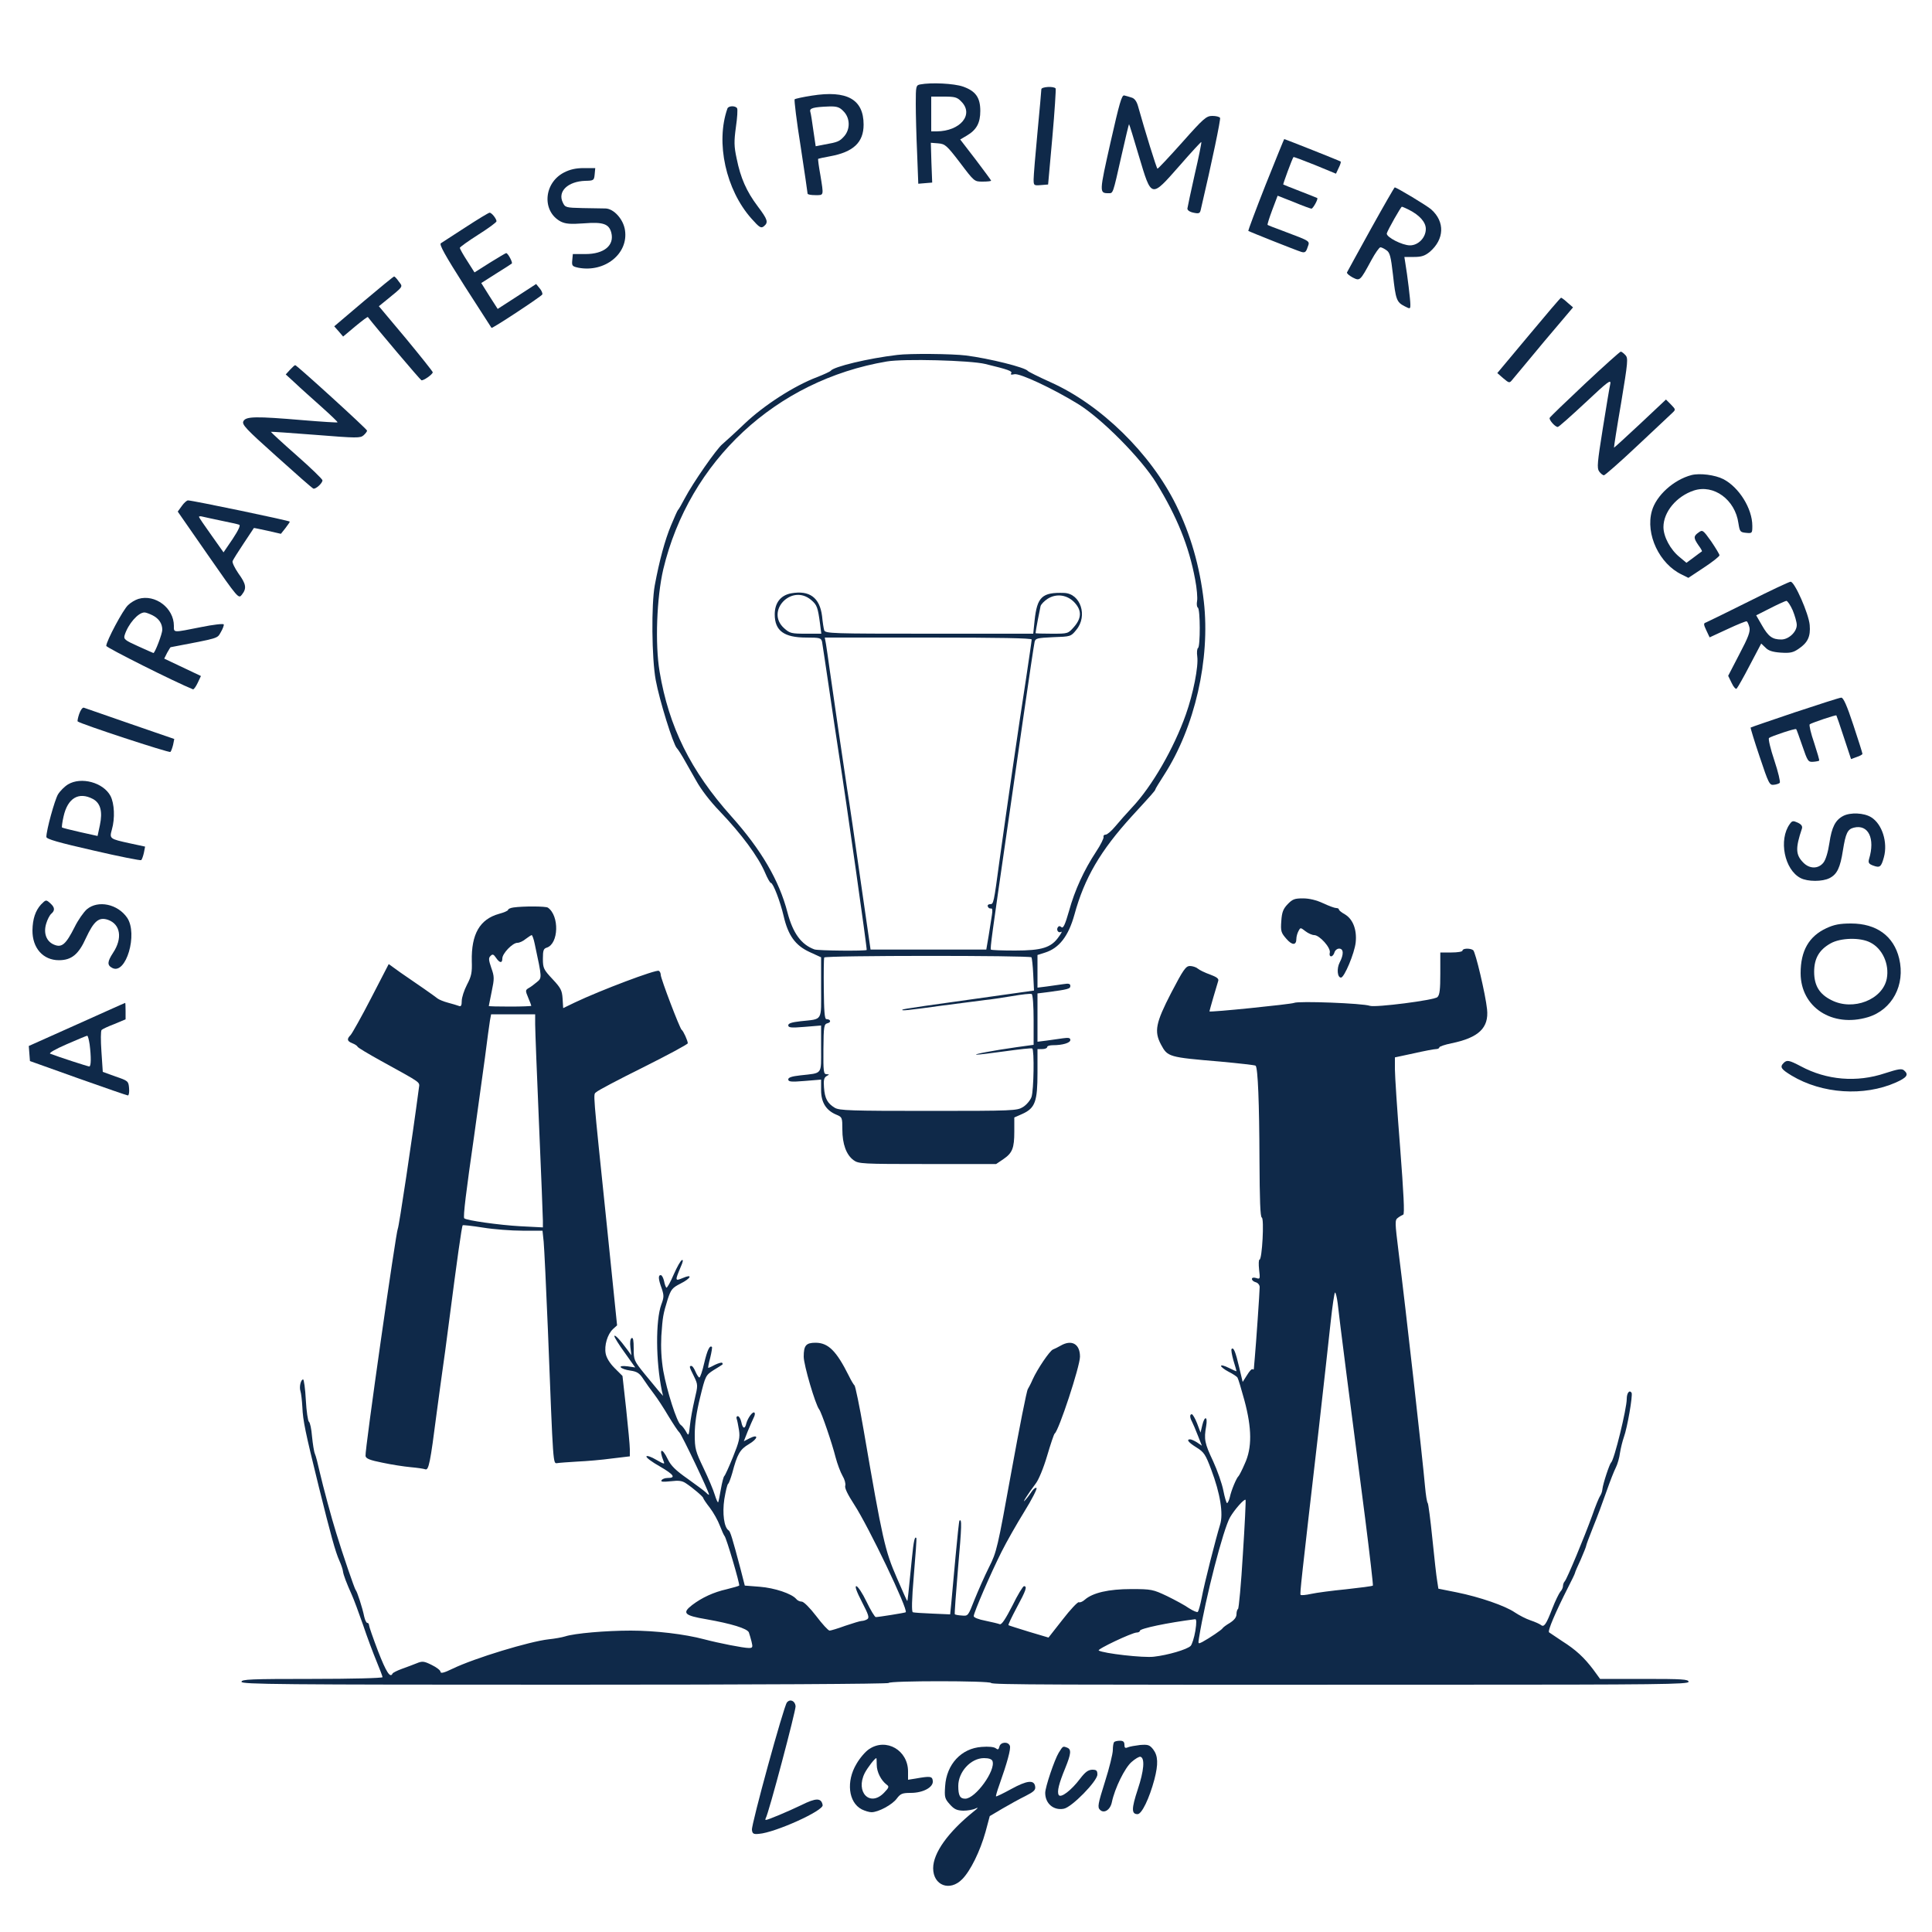 <?xml version="1.0" standalone="no"?>
<!DOCTYPE svg PUBLIC "-//W3C//DTD SVG 20010904//EN"
 "http://www.w3.org/TR/2001/REC-SVG-20010904/DTD/svg10.dtd">
<svg version="1.0" xmlns="http://www.w3.org/2000/svg"
 width="1000pt" height="1000pt" viewBox="0 0 1000 1000"
 preserveAspectRatio="xMidYMid meet">
<g transform="translate(0,1000) scale(0.1,-0.1)"
fill="#0f2949" stroke="none">
<path d="M4763 9563 c-22 -4 -23 -9 -23 -101 0 -53 3 -168 7 -255 l6 -158 36
3 36 3 -4 103 -3 103 38 -3 c36 -3 44 -10 113 -100 74 -98 74 -98 117 -98 24
0 44 2 44 5 0 2 -36 51 -80 109 l-80 104 34 20 c51 30 70 66 70 128 0 69 -24
103 -90 126 -46 16 -164 22 -221 11z m212 -88 c68 -67 -4 -154 -127 -155 l-28
0 0 90 0 90 65 0 c57 0 69 -3 90 -25z"/>
<path d="M5390 9538 c0 -7 -9 -107 -20 -223 -11 -115 -20 -225 -20 -243 0 -32
1 -33 38 -30 l37 3 22 245 c12 134 19 248 17 252 -9 13 -74 9 -74 -4z"/>
<path d="M4202 9505 c-46 -7 -86 -16 -89 -19 -3 -3 10 -113 31 -243 20 -131
36 -241 36 -245 0 -5 18 -8 40 -8 45 0 44 -6 26 105 -8 44 -13 81 -11 83 1 1
28 7 61 13 121 22 174 72 174 164 0 131 -86 179 -268 150z m163 -80 c36 -35
37 -95 3 -132 -23 -25 -32 -29 -100 -41 l-46 -9 -12 81 c-6 45 -13 89 -16 98
-5 18 15 24 99 27 39 1 53 -4 72 -24z"/>
<path d="M5748 9263 c-58 -258 -59 -263 -11 -263 25 0 22 -9 68 195 20 88 37
161 39 162 1 1 24 -73 51 -165 66 -220 61 -219 211 -49 60 69 110 123 112 122
2 -2 -13 -77 -34 -167 -20 -89 -37 -169 -38 -177 -1 -9 12 -18 32 -22 28 -6
33 -3 37 15 59 252 104 469 100 476 -4 6 -21 10 -40 10 -31 0 -45 -12 -156
-137 -68 -76 -125 -137 -128 -136 -5 2 -64 193 -101 325 -7 24 -18 39 -33 43
-12 4 -29 9 -38 11 -13 3 -25 -40 -71 -243z"/>
<path d="M3765 9438 c-62 -176 -8 -421 125 -570 41 -46 49 -51 64 -39 24 20
20 34 -32 103 -58 77 -89 147 -109 247 -14 64 -14 89 -4 163 7 48 10 92 6 98
-9 14 -45 13 -50 -2z"/>
<path d="M6551 9044 c-51 -129 -91 -237 -90 -239 5 -4 246 -100 275 -109 18
-5 24 -1 32 24 12 34 20 29 -128 85 -41 15 -77 29 -79 31 -2 2 9 37 24 77 l28
74 84 -33 c45 -19 87 -34 91 -34 8 0 36 50 30 55 -2 1 -41 17 -88 35 -47 18
-86 34 -88 35 -2 2 46 133 53 142 1 2 51 -17 111 -41 l109 -45 14 30 c8 16 13
31 10 33 -3 3 -287 116 -292 116 -1 0 -44 -106 -96 -236z"/>
<path d="M2919 9107 c-106 -55 -115 -202 -16 -254 25 -12 49 -14 120 -9 99 8
129 -3 141 -48 17 -66 -37 -111 -134 -111 l-65 0 -3 -32 c-3 -29 0 -32 33 -39
136 -25 258 73 240 194 -8 57 -58 112 -101 113 -16 0 -69 1 -119 2 -86 2 -90
3 -102 29 -28 57 26 109 116 112 44 1 46 2 49 34 l3 32 -59 0 c-42 0 -72 -7
-103 -23z"/>
<path d="M7095 8814 c-66 -119 -121 -220 -123 -224 -2 -5 11 -16 29 -26 38
-19 38 -20 97 89 20 37 41 67 47 67 6 0 20 -7 31 -15 18 -12 23 -32 34 -127
14 -129 19 -142 60 -163 29 -15 30 -15 30 9 0 24 -15 149 -26 214 l-5 32 50 0
c39 0 56 6 81 26 76 65 80 156 8 220 -21 19 -179 114 -189 114 -2 0 -58 -97
-124 -216z m198 100 c55 -28 87 -64 87 -99 0 -45 -39 -85 -82 -85 -40 0 -124
43 -120 62 5 18 73 138 78 138 3 0 19 -7 37 -16z"/>
<path d="M2410 8824 c-63 -41 -121 -78 -128 -83 -10 -6 22 -63 123 -222 76
-118 138 -215 139 -216 4 -5 260 164 263 173 2 6 -4 21 -14 32 l-18 22 -100
-65 -99 -64 -43 67 -42 67 77 49 c42 26 79 50 81 52 6 5 -20 54 -29 54 -3 0
-41 -23 -85 -50 l-79 -50 -38 60 c-21 32 -38 63 -38 67 0 4 43 35 95 68 52 33
95 64 95 70 -1 14 -26 45 -36 44 -5 0 -61 -34 -124 -75z"/>
<path d="M1882 8440 l-152 -129 23 -26 23 -27 62 52 c35 29 64 51 66 49 44
-57 271 -325 277 -327 10 -4 58 30 59 41 0 4 -63 83 -139 175 l-140 167 37 30
c93 76 88 69 66 98 -10 15 -21 26 -24 26 -3 0 -74 -58 -158 -129z"/>
<path d="M7913 8264 l-163 -195 31 -27 c31 -26 32 -26 48 -6 9 11 83 99 164
197 l149 176 -29 25 c-15 14 -30 25 -33 25 -3 0 -78 -88 -167 -195z"/>
<path d="M8203 8013 c-98 -92 -180 -171 -182 -176 -4 -10 28 -47 42 -47 5 0
69 57 143 126 115 108 133 122 129 98 -4 -16 -21 -120 -39 -232 -28 -175 -31
-205 -19 -222 8 -11 19 -20 25 -20 5 0 83 68 172 152 88 83 170 159 181 170
19 18 19 18 -6 44 l-26 26 -134 -126 c-73 -68 -134 -124 -135 -123 -1 1 15
105 37 232 35 212 37 231 22 247 -9 10 -20 18 -24 18 -4 0 -88 -75 -186 -167z"/>
<path d="M4645 8163 c-153 -18 -330 -61 -345 -82 -3 -4 -35 -19 -71 -33 -119
-45 -275 -146 -374 -240 -49 -47 -102 -95 -116 -107 -29 -23 -152 -199 -195
-281 -16 -30 -31 -57 -35 -60 -3 -3 -19 -39 -36 -80 -31 -74 -60 -181 -84
-310 -18 -98 -16 -376 5 -490 19 -104 90 -332 109 -352 7 -7 28 -40 46 -73 19
-33 43 -76 54 -95 26 -47 71 -106 123 -160 112 -117 198 -233 234 -317 12 -29
26 -53 30 -53 12 0 49 -98 66 -171 23 -100 60 -152 133 -186 l61 -28 0 -156
c0 -179 11 -162 -107 -175 -45 -5 -63 -11 -63 -21 0 -12 14 -14 85 -8 l85 7 0
-120 c0 -137 9 -125 -107 -138 -45 -5 -63 -11 -63 -21 0 -12 14 -14 85 -8 l85
7 0 -55 c0 -63 26 -105 80 -127 29 -12 30 -15 30 -76 0 -75 20 -131 58 -159
26 -19 43 -20 383 -20 l355 0 37 25 c47 32 57 57 57 143 l0 73 43 19 c65 30
77 64 77 213 l0 122 25 0 c14 0 25 5 25 10 0 6 13 10 29 10 51 0 91 12 91 27
0 11 -9 13 -37 9 -21 -3 -59 -8 -85 -12 l-48 -6 0 125 0 125 48 6 c113 15 122
18 122 33 0 11 -8 14 -37 9 -21 -3 -59 -8 -85 -12 l-48 -6 0 84 0 85 38 12
c74 23 122 85 153 196 52 191 135 332 298 511 100 109 121 132 121 138 0 3 21
37 46 76 158 245 239 598 205 897 -21 183 -69 348 -144 500 -132 267 -390 519
-650 635 -62 28 -114 54 -117 58 -12 18 -201 65 -320 80 -72 9 -292 11 -355 3z
m455 -47 c120 -29 141 -37 134 -48 -5 -7 0 -9 16 -5 27 7 200 -74 330 -154
123 -76 327 -282 405 -409 107 -174 169 -327 201 -499 9 -46 13 -97 10 -112
-3 -16 -1 -31 4 -34 13 -8 13 -202 1 -209 -5 -3 -7 -23 -4 -44 7 -51 -21 -193
-59 -300 -62 -175 -175 -372 -279 -482 -28 -30 -67 -74 -86 -97 -20 -24 -42
-43 -50 -43 -8 0 -13 -5 -11 -12 2 -6 -15 -41 -39 -77 -62 -94 -110 -198 -140
-307 -20 -70 -30 -91 -39 -83 -8 7 -14 7 -19 -1 -9 -14 4 -32 18 -23 6 3 0 -8
-13 -26 -39 -56 -87 -71 -226 -71 -66 0 -123 2 -125 5 -5 4 6 82 81 600 17
116 55 381 85 590 30 209 57 390 60 402 4 19 12 21 96 25 90 3 92 3 120 38 60
72 22 188 -63 191 -114 4 -140 -20 -153 -143 l-7 -68 -538 0 c-504 0 -539 1
-544 18 -3 9 -8 42 -11 73 -12 96 -65 135 -160 118 -54 -10 -85 -49 -85 -109
0 -85 48 -120 164 -120 70 0 76 -2 81 -22 2 -13 18 -117 35 -233 17 -115 39
-266 50 -335 42 -268 149 -1024 146 -1027 -5 -6 -254 -4 -271 3 -68 25 -111
84 -139 191 -43 166 -136 325 -291 498 -210 235 -323 462 -371 749 -24 143
-15 383 19 529 134 561 583 979 1157 1076 86 15 433 6 510 -13z m-902 -1221
c31 -26 35 -38 47 -127 l6 -48 -80 0 c-74 0 -83 2 -112 28 -99 88 38 232 139
147z m1365 -15 c37 -41 35 -80 -4 -125 -31 -35 -31 -35 -115 -35 -46 0 -84 1
-84 3 0 9 22 124 26 140 3 10 20 27 37 38 46 29 103 20 140 -21z m-223 -190
c0 -6 -14 -100 -30 -208 -36 -229 -99 -667 -136 -932 -31 -230 -31 -230 -50
-230 -9 0 -14 -6 -11 -12 2 -7 10 -12 16 -10 8 1 9 -10 5 -35 -3 -21 -11 -69
-17 -108 l-12 -70 -299 0 -300 0 -52 360 c-28 198 -59 410 -69 470 -23 151
-72 488 -90 615 -8 58 -17 120 -20 138 l-6 32 536 0 c366 0 535 -3 535 -10z
m-1 -1645 c2 -3 7 -43 9 -89 l4 -83 -78 -11 c-501 -70 -600 -84 -603 -88 -8
-7 24 -4 205 21 98 13 199 26 224 29 25 2 87 12 138 20 51 9 97 14 102 11 6
-4 10 -63 10 -135 l0 -128 -87 -12 c-120 -17 -232 -38 -208 -39 11 0 79 8 150
18 72 10 133 17 138 14 11 -7 8 -216 -4 -251 -6 -17 -26 -41 -44 -52 -31 -19
-48 -20 -490 -20 -403 0 -460 2 -484 16 -38 23 -52 48 -56 105 -3 38 0 51 13
59 16 9 16 9 0 10 -15 0 -17 14 -16 129 1 122 3 130 22 135 20 5 15 21 -7 21
-9 0 -12 44 -13 154 -1 85 0 160 2 165 4 11 1062 11 1073 1z"/>
<path d="M1501 8086 l-22 -24 48 -44 c26 -25 88 -80 136 -123 48 -43 86 -79
84 -81 -1 -2 -81 3 -177 11 -248 21 -297 20 -310 -5 -9 -17 10 -38 171 -182
100 -90 185 -165 191 -167 12 -4 48 29 47 43 0 6 -61 65 -135 130 -74 65 -133
120 -132 121 2 1 106 -6 233 -16 212 -17 230 -17 247 -2 10 9 18 20 18 24 0 8
-364 339 -372 339 -3 0 -15 -11 -27 -24z"/>
<path d="M8755 7541 c-92 -24 -183 -106 -205 -186 -34 -120 39 -274 155 -329
l34 -17 80 53 c44 29 81 58 81 64 0 5 -20 38 -43 72 -42 59 -45 61 -65 46 -27
-19 -27 -28 -1 -66 12 -16 20 -30 18 -32 -2 -1 -21 -15 -42 -31 l-38 -28 -36
30 c-47 38 -83 105 -83 155 0 78 67 159 157 189 103 34 214 -47 231 -169 7
-44 9 -47 40 -50 31 -3 32 -2 32 36 0 90 -69 200 -150 242 -43 22 -122 32
-165 21z"/>
<path d="M941 7381 l-21 -29 157 -226 c157 -226 158 -226 175 -204 26 33 22
55 -18 110 -19 28 -33 56 -30 64 3 8 29 49 57 91 29 43 52 79 53 80 1 1 32 -6
70 -14 l70 -16 23 29 c12 16 23 31 23 34 0 5 -504 110 -527 110 -6 0 -21 -13
-32 -29z m204 -76 c44 -9 86 -18 93 -21 8 -2 -3 -27 -34 -74 l-47 -69 -63 89
c-35 49 -64 91 -64 95 0 3 8 4 18 1 9 -2 53 -12 97 -21z"/>
<path d="M9050 6886 c-113 -56 -212 -105 -220 -108 -13 -4 -13 -9 2 -41 l17
-36 93 43 c51 24 96 42 99 40 4 -2 10 -16 14 -31 5 -22 -5 -50 -52 -139 l-58
-112 18 -37 c10 -22 22 -34 26 -29 5 5 36 59 68 121 l59 112 22 -21 c15 -16
37 -23 79 -26 49 -3 64 0 93 20 47 32 62 63 57 123 -5 58 -78 225 -99 224 -7
0 -105 -46 -218 -103z m229 -45 c11 -27 21 -61 21 -76 0 -36 -42 -75 -80 -75
-46 0 -67 15 -100 73 l-30 52 73 37 c39 20 77 37 83 38 6 0 21 -22 33 -49z"/>
<path d="M716 6900 c-16 -5 -40 -19 -53 -32 -26 -23 -113 -187 -113 -211 0 -9
355 -187 449 -225 4 -1 15 14 24 33 l17 36 -95 45 -95 45 15 30 c9 16 17 29
18 29 256 49 240 44 260 78 10 17 17 36 15 40 -1 5 -55 -1 -118 -14 -147 -29
-140 -30 -140 7 0 92 -97 165 -184 139z m74 -85 c33 -17 50 -43 50 -75 0 -20
-38 -120 -46 -120 -1 0 -37 16 -79 35 -69 31 -76 37 -70 57 18 58 70 118 103
118 7 0 26 -7 42 -15z"/>
<path d="M9290 6313 c-124 -42 -227 -77 -229 -79 -1 -1 19 -69 47 -151 46
-138 51 -148 73 -145 13 1 27 6 31 10 4 4 -8 56 -28 116 -20 59 -32 111 -28
116 11 9 136 51 141 46 2 -1 16 -41 32 -87 27 -79 30 -84 56 -82 15 1 29 4 31
6 2 2 -10 43 -26 92 -17 49 -27 92 -23 96 9 7 135 50 138 46 1 -1 19 -52 39
-114 l37 -112 30 11 c16 5 29 13 29 16 0 4 -21 71 -47 149 -34 103 -52 143
-63 142 -8 0 -116 -35 -240 -76z"/>
<path d="M410 6305 c-7 -20 -10 -38 -8 -39 14 -13 474 -164 480 -158 4 4 10
21 14 37 l6 30 -229 79 c-125 43 -233 81 -239 83 -7 2 -17 -12 -24 -32z"/>
<path d="M352 5940 c-18 -11 -41 -34 -52 -52 -17 -29 -60 -184 -60 -220 0 -11
63 -29 243 -70 133 -31 245 -53 248 -50 4 4 10 21 14 39 l6 31 -79 17 c-105
23 -106 24 -93 71 17 59 13 135 -7 174 -37 70 -152 101 -220 60z m128 -75 c40
-21 52 -65 37 -136 l-12 -56 -90 20 c-49 11 -92 22 -94 24 -2 1 1 27 8 57 21
95 78 129 151 91z"/>
<path d="M9541 5777 c-41 -21 -60 -58 -72 -140 -7 -47 -19 -87 -31 -102 -26
-33 -71 -33 -103 -1 -41 41 -43 74 -8 178 3 12 -3 21 -22 30 -24 11 -29 10
-41 -7 -59 -81 -28 -237 56 -280 37 -19 113 -19 150 0 39 20 55 54 69 144 14
88 24 109 56 117 75 19 112 -55 79 -163 -5 -18 -1 -25 21 -33 35 -13 42 -8 56
43 21 77 -9 172 -66 207 -37 23 -107 26 -144 7z"/>
<path d="M6665 5320 c-23 -24 -30 -41 -33 -87 -4 -53 -1 -61 26 -92 30 -35 52
-35 52 0 0 11 5 29 11 40 10 19 10 19 36 -1 14 -11 35 -20 45 -20 28 0 87 -66
81 -91 -3 -11 0 -19 7 -19 6 0 14 9 17 20 3 11 14 20 24 20 24 0 25 -30 3 -72
-16 -31 -12 -78 7 -78 17 0 70 126 76 182 7 67 -15 122 -57 146 -16 9 -30 20
-30 25 0 4 -6 7 -14 7 -8 0 -38 11 -68 25 -34 16 -71 25 -104 25 -43 0 -54 -4
-79 -30z"/>
<path d="M212 5318 c-29 -32 -43 -75 -44 -133 -1 -92 55 -155 137 -155 65 0
102 30 140 115 41 88 67 110 114 94 65 -23 76 -96 26 -171 -30 -46 -31 -64 -4
-78 71 -38 134 176 77 260 -49 71 -150 92 -208 44 -17 -15 -46 -56 -64 -93
-45 -89 -66 -107 -105 -91 -41 16 -57 60 -42 109 6 21 18 44 26 51 20 17 19
33 -3 53 -24 22 -24 21 -50 -5z"/>
<path d="M2658 5303 c-16 -2 -28 -8 -28 -12 0 -5 -21 -14 -47 -21 -100 -28
-144 -105 -141 -245 2 -59 -2 -78 -25 -122 -15 -29 -27 -66 -27 -84 0 -23 -4
-30 -14 -26 -8 3 -34 11 -57 17 -23 6 -46 16 -53 21 -6 5 -38 28 -71 51 -33
23 -88 61 -122 84 l-61 44 -91 -176 c-50 -97 -98 -182 -106 -191 -21 -21 -19
-32 9 -43 13 -5 25 -13 27 -18 2 -5 56 -37 119 -72 219 -121 202 -108 198
-143 -34 -258 -104 -723 -109 -727 -8 -7 -172 -1153 -167 -1176 2 -14 23 -22
88 -35 47 -10 112 -20 145 -23 34 -3 68 -8 76 -11 18 -7 26 33 59 290 12 88
25 187 30 220 5 33 21 150 35 260 40 309 65 489 70 493 2 2 49 -3 105 -12 55
-9 147 -16 204 -16 l104 0 6 -57 c3 -32 13 -238 22 -458 28 -718 26 -690 49
-688 11 2 58 5 105 8 47 2 127 9 178 16 l92 11 0 37 c0 20 -9 113 -19 208
l-19 171 -41 41 c-25 25 -42 53 -46 75 -8 42 9 100 38 127 l21 19 -52 508
c-76 733 -72 684 -56 699 7 8 117 66 244 129 126 63 230 119 230 124 0 13 -23
64 -32 70 -10 8 -108 265 -108 284 0 8 -4 18 -10 21 -14 8 -303 -101 -435
-164 l-60 -29 -3 49 c-3 43 -9 55 -52 101 -46 49 -50 57 -50 105 0 43 3 53 20
58 62 20 66 165 6 207 -11 8 -130 8 -178 1z m110 -190 c38 -178 38 -174 10
-197 -14 -12 -33 -26 -43 -31 -16 -10 -16 -13 -1 -49 9 -21 16 -40 16 -42 0
-2 -49 -4 -110 -4 -60 0 -110 1 -110 3 0 1 7 35 15 75 14 67 14 77 -2 122 -14
41 -15 52 -4 62 10 11 16 9 28 -9 19 -28 33 -30 33 -4 0 26 53 81 78 81 11 0
30 9 43 20 13 10 27 19 31 20 3 0 11 -21 16 -47z m2 -415 c0 -29 9 -262 20
-518 11 -256 20 -480 20 -499 l0 -34 -117 6 c-108 6 -279 30 -290 41 -7 6 10
142 51 426 19 135 44 317 56 405 11 88 23 175 26 193 l6 32 114 0 114 0 0 -52z"/>
<path d="M9454 5196 c-91 -42 -134 -117 -134 -233 0 -176 163 -283 348 -228
126 38 195 167 162 304 -28 116 -117 181 -249 181 -59 0 -88 -6 -127 -24z
m226 -74 c63 -31 100 -112 86 -187 -21 -109 -174 -169 -286 -112 -63 31 -90
76 -90 147 0 69 26 114 85 147 51 29 153 32 205 5z"/>
<path d="M7570 5080 c0 -6 -26 -10 -57 -10 l-58 0 0 -108 c0 -83 -3 -112 -15
-123 -16 -16 -322 -55 -350 -45 -35 13 -370 26 -392 15 -16 -7 -438 -50 -438
-44 0 4 41 145 45 156 5 13 -5 21 -42 35 -26 9 -55 23 -64 31 -8 7 -27 13 -40
13 -21 0 -34 -18 -97 -139 -80 -155 -89 -199 -53 -267 35 -65 38 -66 310 -89
96 -9 177 -18 180 -21 12 -11 19 -195 20 -486 1 -208 4 -297 12 -300 13 -4 2
-218 -12 -218 -4 0 -5 -23 -2 -51 6 -49 5 -51 -15 -44 -14 4 -22 2 -22 -5 0
-7 9 -14 20 -17 11 -3 20 -14 20 -25 0 -25 -19 -298 -25 -363 -2 -27 -5 -54
-5 -59 0 -5 -3 -6 -7 -3 -3 4 -16 -10 -28 -30 l-23 -36 -18 76 c-19 81 -29
105 -39 95 -4 -3 1 -30 9 -59 9 -29 16 -54 16 -56 0 -2 -18 6 -40 17 -22 11
-40 16 -40 10 0 -5 18 -19 39 -30 22 -11 43 -25 46 -30 4 -6 20 -59 36 -118
39 -145 40 -246 2 -328 -14 -33 -29 -61 -32 -64 -11 -9 -38 -74 -45 -108 -4
-17 -11 -32 -15 -32 -3 0 -12 29 -19 65 -7 36 -31 104 -53 152 -44 93 -48 113
-36 181 9 52 -8 56 -20 5 l-9 -38 -18 48 c-10 26 -23 47 -27 47 -12 0 -11 -17
1 -39 5 -10 19 -42 30 -71 l21 -53 -25 17 c-14 9 -30 16 -36 16 -21 0 -9 -16
33 -42 39 -24 47 -37 76 -114 47 -124 64 -230 46 -286 -21 -68 -82 -306 -95
-378 -7 -36 -16 -68 -20 -73 -3 -4 -24 5 -46 19 -21 15 -73 43 -114 63 -72 34
-80 36 -185 36 -116 0 -199 -19 -240 -55 -11 -10 -25 -16 -31 -13 -6 2 -44
-38 -84 -90 l-73 -93 -101 30 c-55 17 -103 32 -106 34 -3 2 17 43 43 92 48 89
55 110 37 110 -5 0 -33 -45 -60 -101 -35 -68 -55 -99 -65 -96 -7 3 -40 11 -74
18 -37 7 -61 17 -61 24 0 18 88 222 144 333 26 52 79 145 118 208 39 63 67
118 63 122 -4 4 -15 -4 -24 -17 -9 -14 -24 -34 -34 -45 -23 -26 15 34 53 84
16 20 41 81 60 145 18 61 35 112 39 115 21 14 131 348 131 398 0 66 -43 90
-100 57 -14 -8 -32 -17 -40 -20 -17 -7 -80 -100 -105 -155 -8 -19 -20 -42 -25
-50 -6 -8 -44 -201 -85 -427 -72 -397 -76 -416 -116 -495 -23 -46 -56 -121
-75 -168 -33 -84 -33 -85 -65 -82 -18 1 -35 4 -37 7 -2 2 6 110 17 241 19 215
20 256 7 243 -2 -2 -11 -85 -20 -184 -9 -99 -19 -207 -22 -241 l-6 -60 -92 4
c-50 2 -96 5 -101 7 -7 2 -6 63 5 191 9 104 15 191 13 193 -8 11 -14 -13 -23
-105 -18 -184 -22 -219 -24 -221 -1 -1 -25 53 -54 120 -61 140 -74 195 -172
766 -21 123 -43 227 -47 230 -4 3 -18 26 -30 51 -64 128 -106 170 -172 170
-49 0 -61 -14 -61 -72 0 -43 60 -247 80 -273 12 -15 67 -176 85 -248 9 -34 25
-77 36 -96 11 -18 17 -41 14 -51 -4 -12 13 -46 46 -97 75 -115 281 -545 267
-558 -3 -3 -141 -25 -155 -25 -5 0 -27 36 -48 80 -21 44 -45 80 -53 80 -8 0 1
-27 29 -81 34 -66 40 -82 28 -90 -8 -5 -21 -9 -29 -9 -8 0 -46 -12 -85 -25
-38 -14 -75 -25 -81 -25 -7 0 -38 34 -69 75 -33 43 -65 75 -75 75 -10 0 -23 6
-29 14 -23 27 -111 57 -189 63 l-77 6 -22 86 c-43 162 -53 195 -62 200 -23 15
-33 87 -22 161 7 41 15 77 20 80 4 3 13 28 21 55 26 99 40 123 86 150 49 29
52 55 3 30 l-29 -15 20 51 c12 29 26 61 31 71 6 11 8 23 4 26 -8 9 -34 -26
-42 -55 -7 -32 -19 -29 -26 7 -4 17 -12 30 -18 30 -6 0 -9 -6 -6 -14 3 -7 8
-34 12 -58 6 -39 1 -60 -31 -139 -21 -52 -41 -96 -45 -99 -4 -3 -12 -34 -18
-69 -6 -35 -12 -65 -14 -67 -2 -2 -10 15 -17 38 -7 24 -33 86 -58 138 -42 88
-46 101 -46 175 0 55 9 116 28 193 27 111 29 114 69 140 23 14 44 27 46 29 2
2 2 6 -1 9 -4 3 -20 -2 -37 -10 -16 -9 -32 -16 -35 -16 -2 0 2 23 10 52 7 29
11 54 9 56 -11 11 -24 -15 -40 -83 -9 -41 -21 -75 -25 -75 -4 0 -13 14 -20 30
-7 17 -16 30 -21 30 -13 0 -12 -4 13 -54 21 -44 21 -45 3 -121 -10 -43 -21
-103 -24 -134 -6 -54 -7 -55 -20 -31 -8 14 -20 30 -28 35 -20 15 -71 175 -90
280 -10 61 -13 119 -10 180 7 101 9 112 33 190 17 51 23 59 66 81 56 28 65 52
12 29 -41 -17 -41 -15 -10 59 11 24 13 37 6 34 -7 -2 -26 -36 -43 -75 -17 -40
-34 -70 -38 -68 -3 3 -9 18 -12 35 -4 16 -11 30 -17 30 -14 0 -13 -20 5 -69
12 -36 12 -46 -2 -83 -30 -83 -29 -293 3 -448 l6 -25 -19 21 c-10 12 -44 53
-76 92 -56 69 -57 73 -57 132 0 42 -3 59 -11 54 -7 -4 -9 -23 -6 -48 l5 -41
-21 29 c-39 53 -66 81 -67 70 0 -6 24 -45 54 -86 l54 -76 -40 6 c-27 3 -39 1
-35 -5 4 -6 26 -14 49 -17 35 -5 48 -13 68 -44 13 -20 38 -55 55 -77 17 -22
51 -74 75 -115 25 -41 50 -79 57 -85 11 -9 153 -307 153 -321 0 -3 -7 1 -15
10 -8 8 -51 40 -96 72 -60 42 -86 67 -102 100 -31 65 -49 57 -22 -10 7 -16 2
-15 -38 8 -25 15 -48 23 -51 18 -3 -6 28 -29 69 -52 74 -43 85 -60 40 -60 -13
0 -27 -5 -31 -12 -5 -8 7 -9 47 -5 42 5 60 3 80 -11 35 -23 89 -69 89 -76 0
-3 15 -26 34 -50 19 -25 42 -66 52 -93 10 -26 21 -50 24 -53 9 -7 81 -252 76
-257 -2 -2 -32 -11 -65 -19 -67 -15 -128 -43 -179 -82 -53 -41 -40 -54 73 -73
131 -23 212 -48 221 -68 3 -9 10 -31 14 -48 7 -29 6 -33 -14 -33 -28 0 -155
25 -231 45 -101 27 -254 45 -380 45 -129 0 -291 -14 -340 -30 -16 -5 -55 -12
-85 -15 -99 -11 -383 -97 -497 -152 -45 -22 -63 -26 -63 -16 0 7 -20 23 -45
35 -40 20 -49 21 -78 9 -17 -7 -52 -20 -77 -29 -25 -9 -46 -20 -48 -24 -12
-26 -33 7 -75 115 -26 68 -47 129 -47 135 0 7 -4 12 -9 12 -5 0 -12 15 -16 33
-9 45 -37 131 -44 137 -5 4 -68 187 -101 296 -22 69 -69 244 -85 314 -9 41
-20 84 -25 95 -5 11 -11 51 -15 90 -3 38 -10 72 -16 76 -5 3 -13 54 -16 112
-3 59 -10 107 -14 107 -12 0 -21 -38 -14 -60 4 -12 8 -49 10 -83 3 -71 15
-128 85 -412 62 -250 86 -338 107 -384 9 -20 17 -44 18 -53 2 -19 19 -63 46
-123 10 -22 36 -92 58 -155 21 -63 53 -148 70 -189 17 -41 31 -78 31 -82 0 -5
-164 -9 -365 -9 -318 0 -365 -2 -365 -15 0 -13 193 -15 1675 -15 999 0 1675 4
1675 9 0 12 523 12 530 0 6 -9 270 -10 2323 -9 1137 0 1287 2 1287 15 0 13
-32 15 -229 15 l-229 0 -35 48 c-47 62 -89 102 -162 148 -33 22 -63 42 -67 45
-9 6 34 106 98 232 19 37 35 70 36 75 0 4 14 36 30 70 15 35 28 67 28 71 0 4
16 47 36 97 20 49 51 132 69 184 18 52 40 108 49 125 8 16 18 50 21 75 4 25
13 61 20 81 18 49 47 217 40 230 -11 17 -25 -1 -25 -32 0 -50 -65 -317 -81
-329 -8 -7 -42 -109 -45 -138 -1 -13 -7 -28 -12 -35 -5 -7 -24 -52 -41 -102
-41 -113 -130 -327 -142 -340 -5 -5 -9 -16 -9 -24 0 -8 -6 -22 -14 -30 -7 -9
-26 -47 -41 -86 -32 -83 -43 -99 -59 -86 -6 5 -30 16 -54 24 -24 8 -60 27 -81
41 -49 34 -182 80 -301 104 l-95 19 -6 39 c-4 21 -15 120 -25 219 -10 99 -21
182 -24 185 -4 3 -10 41 -14 85 -12 138 -101 932 -137 1215 -19 155 -20 165
-3 177 9 7 22 14 27 16 8 2 2 113 -16 348 -15 189 -27 371 -27 405 l0 61 98
21 c53 12 105 22 115 22 9 0 17 4 17 9 0 4 28 14 63 21 141 29 194 80 184 176
-8 77 -60 298 -72 306 -15 11 -55 10 -55 -2z m-646 -1827 c6 -61 66 -529 142
-1112 24 -189 42 -346 40 -348 -3 -3 -65 -11 -138 -19 -73 -7 -155 -18 -182
-24 -27 -6 -51 -8 -54 -5 -5 4 3 71 94 860 24 215 52 461 61 548 9 86 20 157
23 157 4 0 10 -26 14 -57z m-491 -1299 c-9 -153 -21 -280 -25 -282 -4 -2 -8
-14 -8 -27 0 -16 -11 -30 -34 -45 -19 -11 -36 -24 -38 -28 -3 -7 -68 -51 -105
-71 -22 -11 -22 -10 -17 21 34 210 126 565 161 625 24 41 73 96 80 90 2 -2 -4
-130 -14 -283z m-246 -396 c-6 -35 -17 -69 -24 -77 -19 -19 -119 -48 -190 -56
-54 -7 -262 17 -286 32 -11 6 171 92 196 93 9 0 17 4 17 9 0 12 144 42 286 60
7 1 8 -17 1 -61z"/>
<path d="M397 4697 l-248 -111 3 -39 3 -39 249 -89 c138 -49 254 -89 258 -89
5 0 8 17 6 38 -3 36 -5 38 -70 60 l-66 24 -7 105 c-4 57 -4 108 1 112 5 5 35
19 67 31 l57 24 0 43 c0 24 -1 43 -2 42 -2 0 -115 -51 -251 -112z m67 -103 c8
-64 8 -114 -2 -114 -7 0 -158 49 -202 66 -9 3 25 23 85 49 55 24 103 44 106
44 4 1 9 -20 13 -45z"/>
<path d="M9232 4498 c-21 -21 -13 -32 41 -65 158 -95 375 -109 540 -36 58 26
68 41 42 63 -12 10 -30 7 -98 -15 -146 -49 -302 -36 -436 36 -61 32 -72 34
-89 17z"/>
<path d="M4073 1188 c-17 -21 -185 -634 -181 -659 2 -20 8 -24 36 -21 83 6
336 120 330 149 -7 38 -34 38 -110 0 -71 -34 -173 -77 -184 -77 -3 0 -3 3 -1
8 15 23 157 560 155 581 -3 28 -29 39 -45 19z"/>
<path d="M5767 983 c-4 -3 -7 -22 -7 -41 0 -19 -18 -93 -41 -165 -36 -114 -39
-131 -26 -144 21 -22 54 -1 62 39 15 72 67 178 102 208 19 17 40 29 46 27 24
-7 18 -73 -14 -169 -33 -100 -33 -128 -1 -128 22 0 61 82 87 179 21 81 19 123
-6 156 -19 24 -27 26 -68 23 -25 -3 -54 -8 -63 -12 -14 -6 -18 -3 -18 13 0 15
-6 21 -23 21 -13 0 -27 -3 -30 -7z"/>
<path d="M5173 960 c-4 -16 -8 -18 -19 -9 -9 7 -37 10 -73 7 -105 -7 -182 -90
-189 -203 -4 -57 -2 -65 24 -94 23 -26 37 -32 70 -33 23 0 52 5 65 12 15 7 11
1 -11 -16 -133 -107 -210 -215 -210 -294 0 -89 86 -122 150 -57 43 43 93 145
121 245 l22 82 66 39 c36 21 90 51 119 65 43 22 53 31 50 49 -5 36 -42 32
-124 -13 -42 -23 -77 -40 -79 -38 -1 2 6 28 17 58 42 119 61 188 55 204 -9 23
-48 20 -54 -4z m-36 -75 c18 -48 -88 -195 -141 -195 -27 0 -36 16 -36 66 0 73
65 144 133 144 25 0 40 -5 44 -15z"/>
<path d="M4499 947 c-19 -12 -49 -47 -66 -77 -54 -90 -42 -199 27 -235 16 -8
39 -15 51 -15 35 0 108 39 131 71 19 25 28 29 72 29 65 0 119 30 114 63 -3 23
-12 25 -90 11 l-38 -6 0 43 c0 110 -113 175 -201 116z m39 -82 c0 -36 22 -80
51 -102 14 -10 13 -15 -13 -42 -73 -76 -150 3 -100 102 14 27 52 77 60 77 1 0
2 -16 2 -35z"/>
<path d="M5480 928 c-22 -36 -70 -178 -70 -208 0 -55 43 -92 96 -82 41 7 174
143 174 177 0 21 -5 25 -27 25 -21 -1 -36 -12 -62 -46 -46 -61 -100 -102 -111
-85 -10 17 1 60 34 140 30 74 32 96 10 105 -23 9 -22 9 -44 -26z"/>
</g>
</svg>
